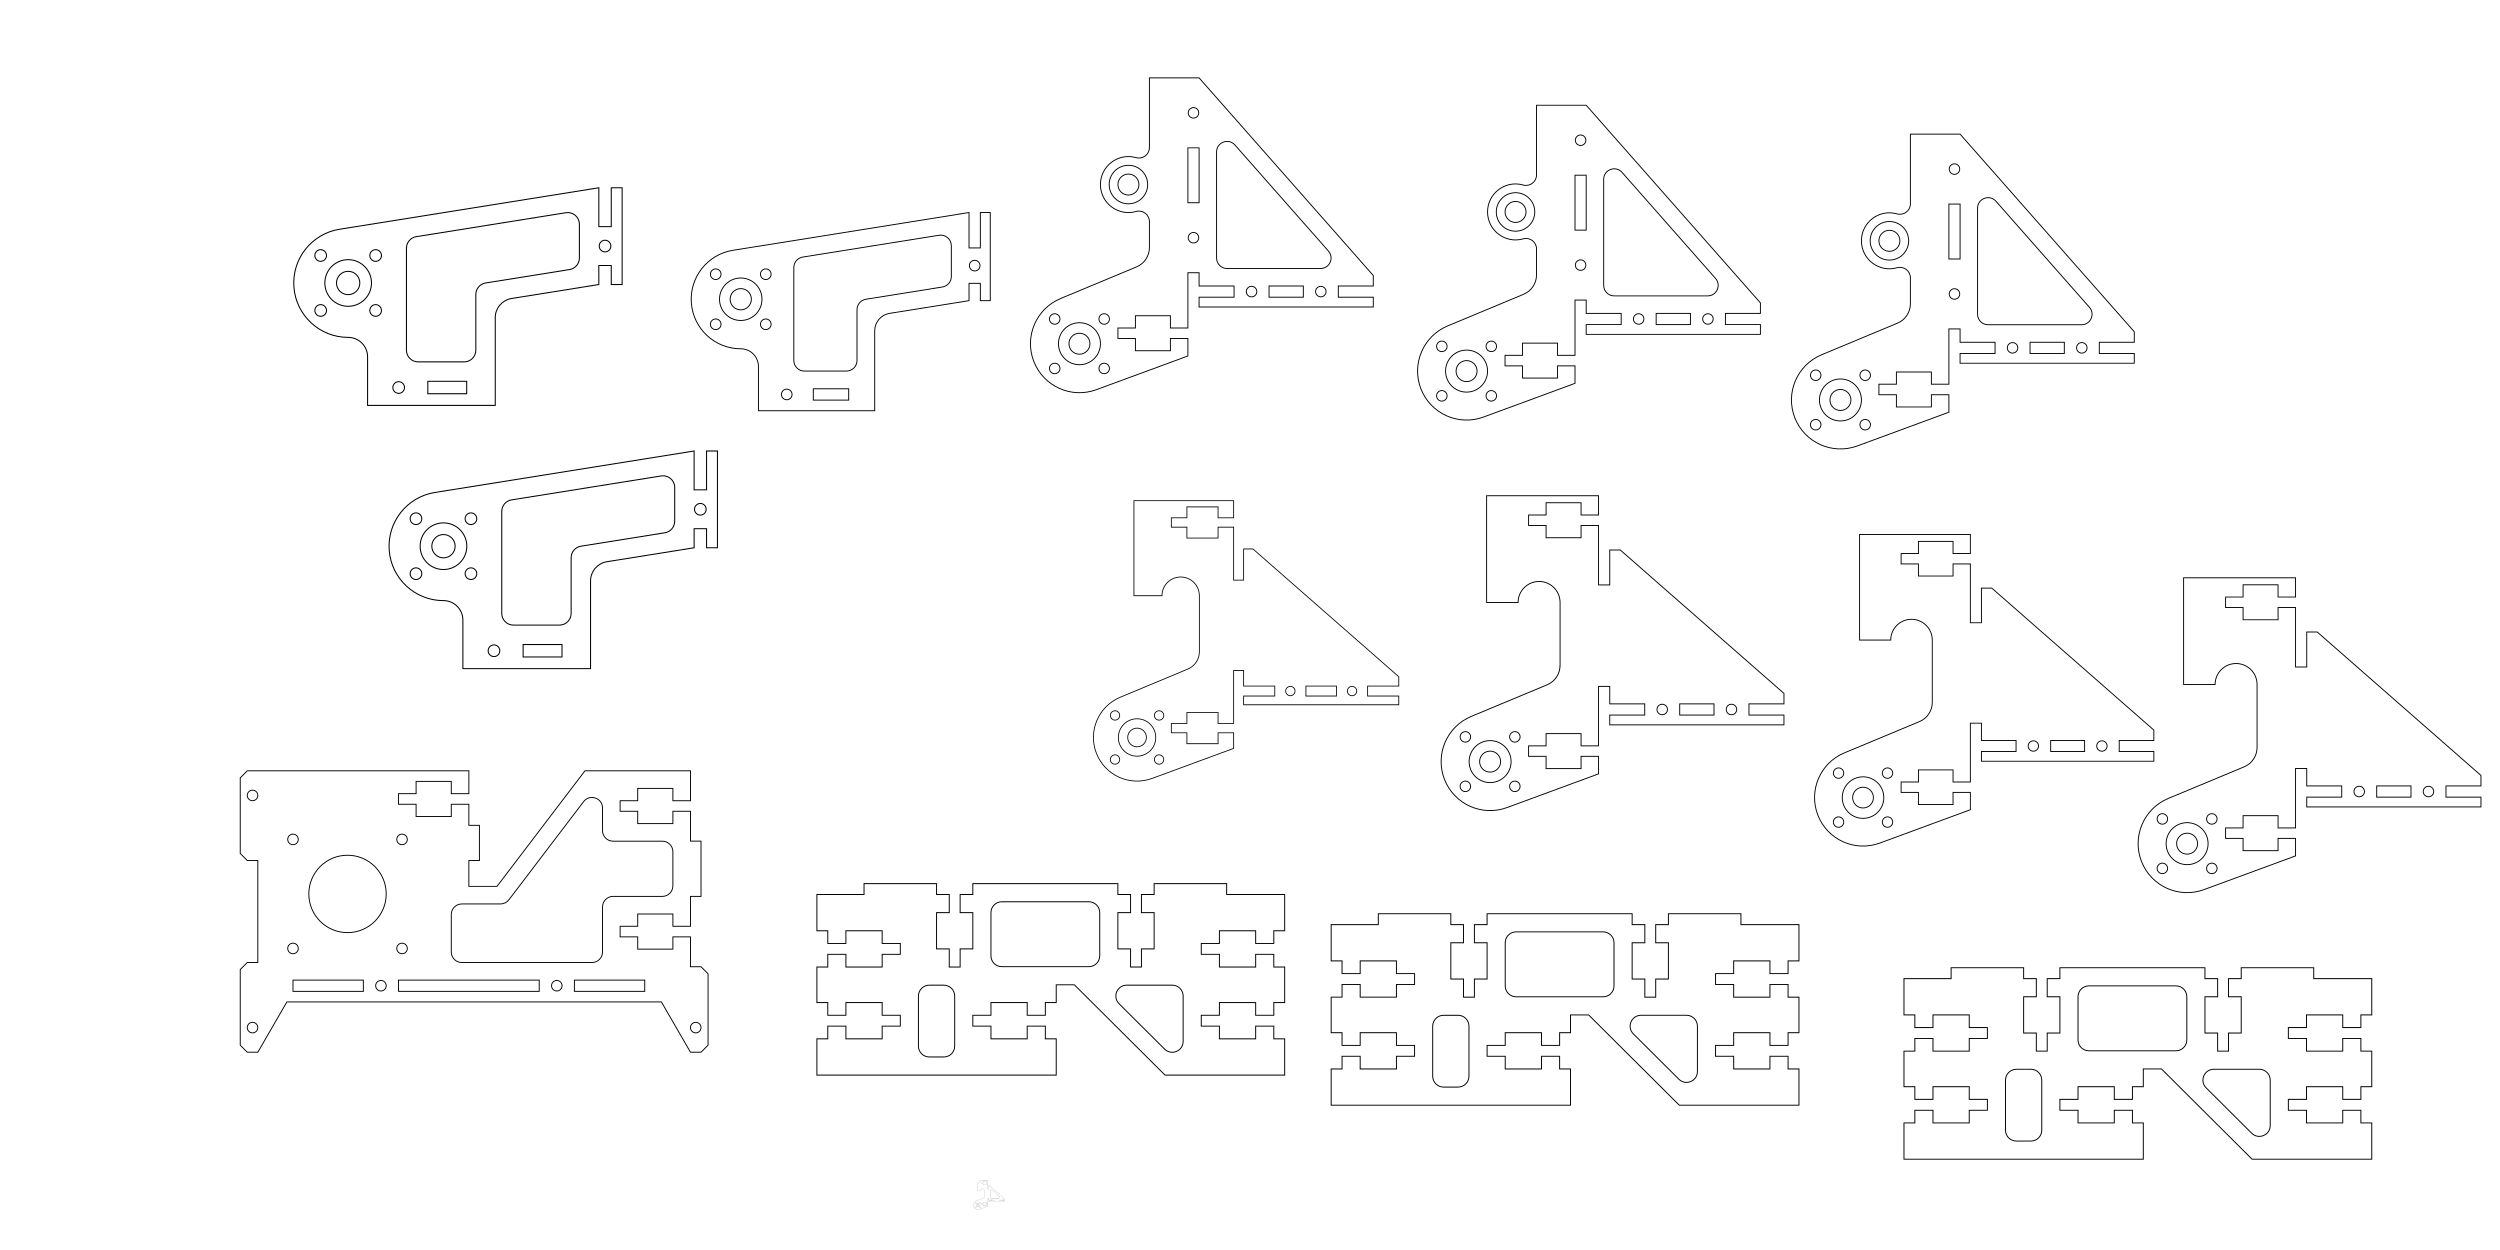 <?xml version="1.0" encoding="UTF-8" standalone="no"?>
<!-- Created with CutOptim (http://www.fablab-lannion.org/) -->

<svg
   width="800mm"
   height="400mm"
   viewBox="0 0 800 400"
   version="1.1"
   id="svg8"
   sodipodi:docname="optMechanic.svg"
   inkscape:version="1.2 (1:1.2+202206011326+fc4e4096c5)"
   xmlns:inkscape="http://www.inkscape.org/namespaces/inkscape"
   xmlns:sodipodi="http://sodipodi.sourceforge.net/DTD/sodipodi-0.dtd"
   xmlns="http://www.w3.org/2000/svg"
   xmlns:svg="http://www.w3.org/2000/svg"
   xmlns:rdf="http://www.w3.org/1999/02/22-rdf-syntax-ns#"
   xmlns:cc="http://creativecommons.org/ns#"
   xmlns:dc="http://purl.org/dc/elements/1.1/">
  <defs
     id="defs2" />
  <sodipodi:namedview
     id="base"
     pagecolor="#ffffff"
     bordercolor="#666666"
     borderopacity="1.0"
     inkscape:pageopacity="0.0"
     inkscape:pageshadow="2"
     inkscape:document-units="mm"
     inkscape:current-layer="Placed_Layer1"
     showgrid="false"
     inkscape:window-maximized="1"
     inkscape:showpageshadow="2"
     inkscape:pagecheckerboard="0"
     inkscape:deskcolor="#d1d1d1"
     inkscape:zoom="0.22076463"
     inkscape:cx="2316.9472"
     inkscape:cy="1370.2376"
     inkscape:window-width="1846"
     inkscape:window-height="1016"
     inkscape:window-x="0"
     inkscape:window-y="0" />
  <g
     inkscape:label="Placed_Layer"
     inkscape:groupmode="layer"
     id="Placed_Layer1">
    <g
       id="group_path6883"
       transform="rotate(90,482.321,264.957)">
      <path
         style="fill:none;stroke:#000000;stroke-width:0.296"
         d="m 430.296,248.054 h -20.149 c -3.709,0 -6.716,3.007 -6.716,6.716 0,3.709 3.007,6.716 6.716,6.716 v 10.075 h -34.142 v -35.821 h 6.157 v 5.597 h -3.918 v 11.194 h 3.918 v 5.597 h 3.358 v -5.597 h 3.918 v -11.194 h -3.918 v -5.597 h 19.03 v -3.582 h -11.194 v -3.358 l 45.895,-52.388 h 3.358 v 11.194 h 3.582 v -11.194 h 3.134 v 55.746 h -3.134 v -11.194 h -3.582 v 11.194 h -5.597 v 3.582 h 19.03 v 5.597 h -3.918 v 11.194 h 3.918 v 5.597 h 3.358 v -5.597 h 3.918 v -11.194 h -3.918 v -5.597 h 5.597 l 10.788,29.284 c 2.948,8.002 -1.044,16.892 -8.982,20.006 -7.938,3.114 -16.91,-0.69 -20.189,-8.561 l -10.118,-24.282 c -1.043,-2.503 -3.488,-4.133 -6.2,-4.133 z"
         id="Placed_path6883_7"
         inkscape:connector-curvature="0" />
      <path
         style="fill:none;stroke:#000000;stroke-width:0.296"
         d="m 453.164,260.848 c -0.927,0 -1.679,0.752 -1.679,1.679 0,0.927 0.752,1.679 1.679,1.679 0.927,0 1.679,-0.752 1.679,-1.679 0,-0.927 -0.752,-1.679 -1.679,-1.679 z"
         id="Placed_path6883_9"
         inkscape:connector-curvature="0" />
      <path
         style="fill:none;stroke:#000000;stroke-width:0.296"
         d="m 468.995,260.848 c -0.927,0 -1.679,0.752 -1.679,1.679 0,0.927 0.752,1.679 1.679,1.679 0.927,0 1.679,-0.752 1.679,-1.679 0,-0.927 -0.752,-1.679 -1.679,-1.679 z"
         id="Placed_path6883_8"
         inkscape:connector-curvature="0" />
      <path
         style="fill:none;stroke:#000000;stroke-width:0.296"
         d="m 453.164,276.678 c -0.927,0 -1.679,0.752 -1.679,1.679 0,0.927 0.752,1.679 1.679,1.679 0.927,0 1.679,-0.752 1.679,-1.679 0,-0.927 -0.752,-1.679 -1.679,-1.679 z"
         id="Placed_path6883_6"
         inkscape:connector-curvature="0" />
      <path
         style="fill:none;stroke:#000000;stroke-width:0.296"
         d="m 461.079,267.084 c -1.855,0 -3.358,1.504 -3.358,3.358 0,1.855 1.504,3.358 3.358,3.358 1.855,0 3.358,-1.504 3.358,-3.358 0,-1.855 -1.504,-3.358 -3.358,-3.358 z"
         id="Placed_path6883_5"
         inkscape:connector-curvature="0" />
      <path
         style="fill:none;stroke:#000000;stroke-width:0.296"
         d="m 461.079,263.726 c -3.709,0 -6.716,3.007 -6.716,6.716 0,3.709 3.007,6.716 6.716,6.716 3.709,0 6.716,-3.007 6.716,-6.716 0,-3.709 -3.007,-6.716 -6.716,-6.716 z"
         id="Placed_path6883_4"
         inkscape:connector-curvature="0" />
      <path
         style="fill:none;stroke:#000000;stroke-width:0.296"
         d="m 468.995,276.678 c -0.927,0 -1.679,0.752 -1.679,1.679 0,0.927 0.752,1.679 1.679,1.679 0.927,0 1.679,-0.752 1.679,-1.679 0,-0.927 -0.752,-1.679 -1.679,-1.679 z"
         id="Placed_path6883_3"
         inkscape:connector-curvature="0" />
      <path
         style="fill:none;stroke:#000000;stroke-width:0.296"
         d="m 446.191,209.771 v -10.97 h -3.582 v 10.97 z"
         id="Placed_path6883_2"
         inkscape:connector-curvature="0" />
      <path
         style="fill:none;stroke:#000000;stroke-width:0.296"
         d="m 444.4,191.525 c -0.927,0 -1.679,0.752 -1.679,1.679 0,0.927 0.752,1.679 1.679,1.679 0.927,0 1.679,-0.752 1.679,-1.679 0,-0.927 -0.752,-1.679 -1.679,-1.679 z"
         id="Placed_path6883_1"
         inkscape:connector-curvature="0" />
      <path
         style="fill:none;stroke:#000000;stroke-width:0.296"
         d="m 444.4,213.689 c -0.927,0 -1.679,0.752 -1.679,1.679 0,0.927 0.752,1.679 1.679,1.679 0.927,0 1.679,-0.752 1.679,-1.679 0,-0.927 -0.752,-1.679 -1.679,-1.679 z"
         id="Placed_path6883_0"
         inkscape:connector-curvature="0" />
    </g>
    <g
       id="group_path7009"
       transform="rotate(90,757.727,561.596)">
      <path
         style="fill:none;stroke:#000000;stroke-width:0.293"
         d="m 436.628,674.185 h -3.545 v 11.078 h -5.539 v 3.545 h 18.833 v 5.539 h -3.877 v 11.078 h 3.877 v 5.539 h 3.324 v -5.539 h 3.877 v -11.078 h -3.877 v -5.539 h 5.539 l 10.676,28.981 c 2.917,7.919 -1.033,16.717 -8.889,19.799 -7.856,3.082 -16.735,-0.683 -19.981,-8.473 l -10.013,-24.031 c -1.032,-2.477 -3.452,-4.09 -6.136,-4.09 h -19.941 c -3.671,0 -6.647,2.976 -6.647,6.647 0,3.671 2.976,6.647 6.647,6.647 v 9.97 h -33.788 v -35.45 h 6.093 v 5.539 h -3.877 v 11.078 h 3.877 v 5.539 h 3.324 v -5.539 h 3.877 v -11.078 h -3.877 v -5.539 h 18.833 v -3.545 h -11.078 v -3.324 l 45.42,-51.846 h 3.323 v 11.078 h 3.545 v -11.078 h 3.102 v 55.169 h -3.102 z"
         id="Placed_path7009_6"
         inkscape:connector-curvature="0" />
      <path
         style="fill:none;stroke:#000000;stroke-width:0.293"
         d="m 445.19,730.984 c 0,-0.918 -0.744,-1.662 -1.662,-1.662 -0.918,0 -1.662,0.744 -1.662,1.662 0,0.918 0.744,1.662 1.662,1.662 0.918,0 1.662,-0.744 1.662,-1.662 z"
         id="Placed_path7009_9"
         inkscape:connector-curvature="0" />
      <path
         style="fill:none;stroke:#000000;stroke-width:0.293"
         d="m 436.517,646.711 c 0,-0.918 -0.744,-1.662 -1.662,-1.662 -0.918,0 -1.662,0.744 -1.662,1.662 0,0.918 0.744,1.662 1.662,1.662 0.918,0 1.662,-0.744 1.662,-1.662 z"
         id="Placed_path7009_8"
         inkscape:connector-curvature="0" />
      <path
         style="fill:none;stroke:#000000;stroke-width:0.293"
         d="m 436.517,668.646 c 0,-0.918 -0.744,-1.662 -1.662,-1.662 -0.918,0 -1.662,0.744 -1.662,1.662 0,0.918 0.744,1.662 1.662,1.662 0.918,0 1.662,-0.744 1.662,-1.662 z"
         id="Placed_path7009_7"
         inkscape:connector-curvature="0" />
      <path
         style="fill:none;stroke:#000000;stroke-width:0.293"
         d="m 460.857,715.317 c 0,-0.918 -0.744,-1.662 -1.662,-1.662 -0.918,0 -1.662,0.744 -1.662,1.662 0,0.918 0.744,1.662 1.662,1.662 0.918,0 1.662,-0.744 1.662,-1.662 z"
         id="Placed_path7009_5"
         inkscape:connector-curvature="0" />
      <path
         style="fill:none;stroke:#000000;stroke-width:0.293"
         d="m 436.628,652.25 h -3.545 v 10.857 h 3.545 z"
         id="Placed_path7009_4"
         inkscape:connector-curvature="0" />
      <path
         style="fill:none;stroke:#000000;stroke-width:0.293"
         d="m 458.009,723.151 c 0,-3.671 -2.976,-6.647 -6.647,-6.647 -3.671,0 -6.647,2.976 -6.647,6.647 0,3.671 2.976,6.647 6.647,6.647 3.671,0 6.647,-2.976 6.647,-6.647 z"
         id="Placed_path7009_3"
         inkscape:connector-curvature="0" />
      <path
         style="fill:none;stroke:#000000;stroke-width:0.293"
         d="m 460.857,730.984 c 0,-0.918 -0.744,-1.662 -1.662,-1.662 -0.918,0 -1.662,0.744 -1.662,1.662 0,0.918 0.744,1.662 1.662,1.662 0.918,0 1.662,-0.744 1.662,-1.662 z"
         id="Placed_path7009_2"
         inkscape:connector-curvature="0" />
      <path
         style="fill:none;stroke:#000000;stroke-width:0.293"
         d="m 454.685,723.151 c 0,-1.835 -1.488,-3.323 -3.324,-3.323 -1.835,0 -3.324,1.488 -3.324,3.323 0,1.835 1.488,3.324 3.324,3.324 1.835,0 3.324,-1.488 3.324,-3.324 z"
         id="Placed_path7009_1"
         inkscape:connector-curvature="0" />
      <path
         style="fill:none;stroke:#000000;stroke-width:0.293"
         d="m 445.19,715.317 c 0,-0.918 -0.744,-1.662 -1.662,-1.662 -0.918,0 -1.662,0.744 -1.662,1.662 0,0.918 0.744,1.662 1.662,1.662 0.918,0 1.662,-0.744 1.662,-1.662 z"
         id="Placed_path7009_0"
         inkscape:connector-curvature="0" />
    </g>
    <g
       id="group_path7167"
       transform="rotate(-90,360.116,251.633)">
      <path
         style="fill:none;stroke:#000000;stroke-width:0.296"
         d="m 363.607,685.422 h -3.358 v -11.194 h -3.582 v 11.194 h -3.134 v -55.746 h 3.134 v 11.194 h 3.582 v -11.194 h 5.597 v -3.582 h -19.03 v -5.597 h 3.918 v -11.194 h -3.918 v -5.597 h -3.358 v 5.597 h -3.918 v 11.194 h 3.918 v 5.597 h -5.597 l -10.788,-29.284 c -2.948,-8.002 1.044,-16.892 8.982,-20.006 7.938,-3.114 16.91,0.69 20.189,8.561 l 10.118,24.282 c 1.043,2.503 3.488,4.133 6.2,4.133 h 20.149 c 3.706,0 6.709,-3.01 6.709,-6.716 0,-3.706 -3.002,-6.712 -6.709,-6.716 v -10.075 h 34.142 v 35.821 h -6.157 v -5.597 h 3.918 v -11.194 h -3.918 v -5.597 h -3.358 v 5.597 h -3.918 v 11.194 h 3.918 v 5.597 h -19.03 v 3.582 h 11.194 v 3.358 z"
         id="Placed_path7167_8"
         inkscape:connector-curvature="0" />
      <path
         style="fill:none;stroke:#000000;stroke-width:0.296"
         d="m 349.694,581.798 c -0.927,0 -1.679,0.752 -1.679,1.679 0,0.927 0.752,1.679 1.679,1.679 0.927,0 1.679,-0.752 1.679,-1.679 0,-0.927 -0.752,-1.679 -1.679,-1.679 z"
         id="Placed_path7167_9"
         inkscape:connector-curvature="0" />
      <path
         style="fill:none;stroke:#000000;stroke-width:0.296"
         d="m 360.249,663.034 v -10.97 h -3.582 v 10.97 z"
         id="Placed_path7167_7"
         inkscape:connector-curvature="0" />
      <path
         style="fill:none;stroke:#000000;stroke-width:0.296"
         d="m 358.458,666.952 c -0.927,0 -1.679,0.752 -1.679,1.679 0,0.927 0.752,1.679 1.679,1.679 0.927,0 1.679,-0.752 1.679,-1.679 0,-0.927 -0.752,-1.679 -1.679,-1.679 z"
         id="Placed_path7167_6"
         inkscape:connector-curvature="0" />
      <path
         style="fill:none;stroke:#000000;stroke-width:0.296"
         d="m 358.458,644.788 c -0.93,0 -1.685,0.749 -1.685,1.679 0,0.93 0.756,1.683 1.685,1.679 0.93,0 1.685,-0.749 1.685,-1.679 0,-0.93 -0.756,-1.683 -1.685,-1.679 z"
         id="Placed_path7167_5"
         inkscape:connector-curvature="0" />
      <path
         style="fill:none;stroke:#000000;stroke-width:0.296"
         d="m 333.864,597.629 c -0.927,0 -1.679,0.752 -1.679,1.679 0,0.927 0.752,1.679 1.679,1.679 0.927,0 1.679,-0.752 1.679,-1.679 0,-0.927 -0.752,-1.679 -1.679,-1.679 z"
         id="Placed_path7167_4"
         inkscape:connector-curvature="0" />
      <path
         style="fill:none;stroke:#000000;stroke-width:0.296"
         d="m 341.779,584.676 c -3.709,0 -6.716,3.007 -6.716,6.716 0,3.709 3.007,6.716 6.716,6.716 3.709,0 6.716,-3.007 6.716,-6.716 0,-3.709 -3.007,-6.716 -6.716,-6.716 z"
         id="Placed_path7167_3"
         inkscape:connector-curvature="0" />
      <path
         style="fill:none;stroke:#000000;stroke-width:0.296"
         d="m 333.864,581.798 c -0.927,0 -1.679,0.752 -1.679,1.679 0,0.927 0.752,1.679 1.679,1.679 0.927,0 1.679,-0.752 1.679,-1.679 0,-0.927 -0.752,-1.679 -1.679,-1.679 z"
         id="Placed_path7167_2"
         inkscape:connector-curvature="0" />
      <path
         style="fill:none;stroke:#000000;stroke-width:0.296"
         d="m 341.779,588.035 c -1.855,0 -3.358,1.504 -3.358,3.358 0,1.855 1.504,3.358 3.358,3.358 1.855,0 3.358,-1.504 3.358,-3.358 0,-1.855 -1.504,-3.358 -3.358,-3.358 z"
         id="Placed_path7167_1"
         inkscape:connector-curvature="0" />
      <path
         style="fill:none;stroke:#000000;stroke-width:0.296"
         d="m 349.694,597.629 c -0.927,0 -1.679,0.752 -1.679,1.679 0,0.927 0.752,1.679 1.679,1.679 0.927,0 1.679,-0.752 1.679,-1.679 0,-0.927 -0.752,-1.679 -1.679,-1.679 z"
         id="Placed_path7167_0"
         inkscape:connector-curvature="0" />
    </g>
    <g
       id="group_path7261"
       transform="rotate(-90,352.559,131.722)">
      <path
         style="fill:none;stroke:#000000;stroke-width:0.264"
         d="m 315.589,168.942 v 4.985 h -16.95 v 3.191 h 9.97 v 2.991 l -40.878,46.661 h -2.991 v -9.97 h -3.191 v 9.97 h -2.792 v -49.652 h 2.792 v 9.97 h 3.191 v -9.97 h 4.985 v -3.191 h -16.95 v -4.985 h 3.49 v -9.97 h -3.49 v -4.985 h -2.991 v 4.985 h -3.49 v 9.97 h 3.49 v 4.985 h -4.985 l -9.608,-26.083 c -2.625,-7.127 0.93,-15.045 8,-17.819 7.07,-2.774 15.061,0.614 17.983,7.625 l 9.012,21.628 c 0.929,2.229 3.107,3.681 5.522,3.681 h 17.947 c 3.304,0 5.982,-2.678 5.982,-5.982 0,-3.304 -2.678,-5.982 -5.982,-5.982 v -8.973 h 30.41 v 31.905 h -5.484 v -4.985 h 3.49 v -9.97 h -3.49 v -4.985 h -2.991 v 4.985 h -3.49 v 9.97 z"
         id="Placed_path7261_6"
         inkscape:connector-curvature="0" />
      <path
         style="fill:none;stroke:#000000;stroke-width:0.264"
         d="m 264.64,211.815 c 0,-0.826 -0.67,-1.496 -1.496,-1.496 -0.826,0 -1.496,0.67 -1.496,1.496 0,0.826 0.67,1.496 1.496,1.496 0.826,0 1.496,-0.669 1.496,-1.496 z"
         id="Placed_path7261_9"
         inkscape:connector-curvature="0" />
      <path
         style="fill:none;stroke:#000000;stroke-width:0.264"
         d="m 264.64,192.074 c 0,-0.826 -0.67,-1.496 -1.496,-1.496 -0.826,0 -1.496,0.669 -1.496,1.496 0,0.826 0.67,1.496 1.496,1.496 0.826,0 1.496,-0.67 1.496,-1.496 z"
         id="Placed_path7261_8"
         inkscape:connector-curvature="0" />
      <path
         style="fill:none;stroke:#000000;stroke-width:0.264"
         d="m 261.549,206.83 h 3.191 v -9.771 h -3.191 z"
         id="Placed_path7261_7"
         inkscape:connector-curvature="0" />
      <path
         style="fill:none;stroke:#000000;stroke-width:0.264"
         d="m 242.734,150.07 c 0,-0.826 -0.67,-1.496 -1.496,-1.496 -0.826,0 -1.496,0.67 -1.496,1.496 0,0.826 0.669,1.496 1.496,1.496 0.826,0 1.496,-0.669 1.496,-1.496 z"
         id="Placed_path7261_5"
         inkscape:connector-curvature="0" />
      <path
         style="fill:none;stroke:#000000;stroke-width:0.264"
         d="m 256.834,135.969 c 0,-0.826 -0.67,-1.496 -1.496,-1.496 -0.826,0 -1.496,0.67 -1.496,1.496 0,0.826 0.669,1.496 1.496,1.496 0.826,0 1.496,-0.669 1.496,-1.496 z"
         id="Placed_path7261_4"
         inkscape:connector-curvature="0" />
      <path
         style="fill:none;stroke:#000000;stroke-width:0.264"
         d="m 251.28,143.02 c 0,-1.652 -1.339,-2.991 -2.991,-2.991 -1.652,0 -2.991,1.339 -2.991,2.991 0,1.652 1.339,2.991 2.991,2.991 1.652,0 2.991,-1.339 2.991,-2.991 z"
         id="Placed_path7261_3"
         inkscape:connector-curvature="0" />
      <path
         style="fill:none;stroke:#000000;stroke-width:0.264"
         d="m 254.271,143.02 c 0,-3.304 -2.678,-5.982 -5.982,-5.982 -3.304,0 -5.982,2.678 -5.982,5.982 0,3.304 2.678,5.982 5.982,5.982 3.304,0 5.982,-2.678 5.982,-5.982 z"
         id="Placed_path7261_2"
         inkscape:connector-curvature="0" />
      <path
         style="fill:none;stroke:#000000;stroke-width:0.264"
         d="m 242.734,135.969 c 0,-0.826 -0.67,-1.496 -1.496,-1.496 -0.826,0 -1.496,0.67 -1.496,1.496 0,0.826 0.669,1.496 1.496,1.496 0.826,0 1.496,-0.669 1.496,-1.496 z"
         id="Placed_path7261_1"
         inkscape:connector-curvature="0" />
      <path
         style="fill:none;stroke:#000000;stroke-width:0.264"
         d="m 256.834,150.07 c 0,-0.826 -0.67,-1.496 -1.496,-1.496 -0.826,0 -1.496,0.67 -1.496,1.496 0,0.826 0.669,1.496 1.496,1.496 0.826,0 1.496,-0.669 1.496,-1.496 z"
         id="Placed_path7261_0"
         inkscape:connector-curvature="0" />
    </g>
    <path
       style="fill:none;stroke:#000000;stroke-width:0.027"
       d="m 457.116,433.276 v -0.326 h -0.997 v 0.326 z"
       id="Placed_path7343_0"
       inkscape:connector-curvature="0" />
    <g
       id="group_path7343">
      <path
         style="fill:none;stroke:#000000;stroke-width:0.027"
         d="m 320.482,383.954 v 0.326 H 321.5 v 0.285 h -5.068 v -0.285 h 1.018 v -0.326 h -1.018 v -0.509 h -0.326 v 1.73 h -0.509 v -0.356 h -1.018 v 0.356 h -0.509 v 0.305 h 0.509 v 0.356 h 1.018 v -0.356 h 0.509 v 0.509 l -2.662,0.981 c -0.727,0.268 -1.536,-0.095 -1.819,-0.817 -0.283,-0.722 0.063,-1.537 0.778,-1.835 l 2.207,-0.92 c 0.228,-0.095 0.376,-0.317 0.376,-0.564 v -1.832 c 0,-0.337 -0.273,-0.611 -0.611,-0.611 -0.337,0 -0.611,0.273 -0.611,0.611 h -0.916 v -2.086 l 1.018,-1.018 h 2.239 v 0.56 h -0.509 v -0.356 h -1.018 v 0.356 h -0.509 v 0.305 h 0.509 v 0.356 h 1.018 v -0.356 h 0.509 v 1.73 h 0.326 v -1.018 h 0.305 l 4.763,4.172 v 0.305 z"
         id="Placed_path7343_1"
         inkscape:connector-curvature="0" />
      <path
         style="fill:none;stroke:#000000;stroke-width:0.027"
         d="m 316.941,383.14 c 0,0.169 0.137,0.305 0.305,0.305 h 2.437 c 0.282,0 0.413,-0.349 0.201,-0.535 l -2.437,-2.135 c -0.197,-0.173 -0.506,-0.033 -0.506,0.23 z"
         id="Placed_path7343_10"
         inkscape:connector-curvature="0" />
      <path
         style="fill:none;stroke:#000000;stroke-width:0.027"
         d="m 313.257,385.633 c 0,-0.169 -0.137,-0.305 -0.305,-0.305 -0.169,0 -0.305,0.137 -0.305,0.305 0,0.169 0.137,0.305 0.305,0.305 0.169,0 0.305,-0.137 0.305,-0.305 z"
         id="Placed_path7343_9"
         inkscape:connector-curvature="0" />
      <path
         style="fill:none;stroke:#000000;stroke-width:0.027"
         d="m 312.385,386.353 c 5e-5,-0.084 -0.068,-0.153 -0.153,-0.153 -0.084,0 -0.153,0.068 -0.153,0.153 -6e-5,0.084 0.068,0.153 0.153,0.153 0.084,0 0.153,-0.068 0.153,-0.153 z"
         id="Placed_path7343_8"
         inkscape:connector-curvature="0" />
      <path
         style="fill:none;stroke:#000000;stroke-width:0.027"
         d="m 313.824,386.353 c 5e-5,-0.084 -0.068,-0.153 -0.153,-0.153 -0.084,0 -0.153,0.068 -0.153,0.153 -5e-5,0.084 0.068,0.153 0.153,0.153 0.084,0 0.153,-0.068 0.153,-0.153 z"
         id="Placed_path7343_7"
         inkscape:connector-curvature="0" />
      <path
         style="fill:none;stroke:#000000;stroke-width:0.027"
         d="m 313.824,384.913 c 5e-5,-0.084 -0.068,-0.153 -0.153,-0.153 -0.084,0 -0.153,0.068 -0.153,0.153 -5e-5,0.084 0.068,0.153 0.153,0.153 0.084,0 0.153,-0.068 0.153,-0.153 z"
         id="Placed_path7343_6"
         inkscape:connector-curvature="0" />
      <path
         style="fill:none;stroke:#000000;stroke-width:0.027"
         d="m 312.385,384.913 c 5e-5,-0.084 -0.068,-0.153 -0.153,-0.153 -0.084,0 -0.153,0.068 -0.153,0.153 -6e-5,0.084 0.068,0.153 0.153,0.153 0.084,0 0.153,-0.068 0.153,-0.153 z"
         id="Placed_path7343_5"
         inkscape:connector-curvature="0" />
      <path
         style="fill:none;stroke:#000000;stroke-width:0.027"
         d="m 313.562,385.633 c 0,-0.337 -0.273,-0.611 -0.611,-0.611 -0.337,0 -0.611,0.273 -0.611,0.611 0,0.337 0.273,0.611 0.611,0.611 0.337,0 0.611,-0.273 0.611,-0.611 z"
         id="Placed_path7343_4"
         inkscape:connector-curvature="0" />
      <path
         style="fill:none;stroke:#000000;stroke-width:0.027"
         d="m 320.126,384.117 c 5e-5,-0.084 -0.068,-0.153 -0.153,-0.153 -0.084,0 -0.153,0.068 -0.153,0.153 -5e-5,0.084 0.068,0.153 0.153,0.153 0.084,0 0.153,-0.068 0.153,-0.153 z"
         id="Placed_path7343_3"
         inkscape:connector-curvature="0" />
      <path
         style="fill:none;stroke:#000000;stroke-width:0.027"
         d="m 318.111,384.117 c 6e-5,-0.084 -0.068,-0.153 -0.153,-0.153 -0.084,0 -0.153,0.068 -0.153,0.153 -5e-5,0.084 0.068,0.153 0.153,0.153 0.084,0 0.153,-0.068 0.153,-0.153 z"
         id="Placed_path7343_2"
         inkscape:connector-curvature="0" />
    </g>
    <g
       id="group_path7379"
       transform="translate(-248.625,-108.337)">
      <path
         style="fill:none;stroke:#000000;stroke-width:0.298"
         d="m 469.574,445.046 h 3.377 l 2.251,-2.251 v -22.849 l -2.251,-2.251 h -3.377 v -9.567 h -5.628 v 3.939 h -11.256 v -3.939 h -5.628 v -3.377 h 5.628 v -3.939 h 11.256 v 3.939 h 5.628 v -9.567 h 3.377 v -17.672 h -3.377 v -9.568 h -5.628 v 3.94 h -11.256 v -3.94 h -5.628 v -3.377 h 5.628 v -3.94 h 11.256 v 3.94 h 5.628 V 355 h -33.767 l -28.14,36.975 h -9.005 v -8.273 h 3.377 v -11.256 h -3.377 v -6.753 h -5.628 v 3.939 h -11.256 v -3.939 h -5.628 v -3.377 h 5.628 v -3.939 h 11.256 v 3.939 h 5.628 V 355 H 327.751 L 325.5,357.251 v 24.2 l 2.251,2.251 h 3.377 v 32.642 h -3.377 L 325.5,418.595 v 24.2 l 2.251,2.251 h 3.377 l 9.304,-16.096 h 58.231 61.608 z"
         id="Placed_path7379_12"
         inkscape:connector-curvature="0" />
      <path
         style="fill:none;stroke:#000000;stroke-width:0.298"
         d="m 441.435,366.911 v 7.224 c 0,1.865 1.512,3.377 3.377,3.377 h 15.758 c 1.865,0 3.377,1.512 3.377,3.377 v 10.918 c 0,1.865 -1.512,3.377 -3.377,3.377 H 444.812 c -1.865,0 -3.377,1.512 -3.377,3.377 v 14.408 c 0,1.865 -1.512,3.377 -3.377,3.377 h -41.646 c -1.865,0 -3.377,-1.512 -3.377,-3.377 v -11.988 c 0,-1.865 1.512,-3.377 3.377,-3.377 h 12.371 c 1.055,0 2.048,-0.493 2.687,-1.332 l 23.901,-31.406 c 1.958,-2.573 6.064,-1.188 6.064,2.045 z"
         id="Placed_path7379_14"
         inkscape:connector-curvature="0" />
      <path
         style="fill:none;stroke:#000000;stroke-width:0.298"
         d="m 472.951,437.167 c 0,-0.932 -0.756,-1.688 -1.688,-1.688 -0.932,0 -1.688,0.756 -1.688,1.688 0,0.932 0.756,1.688 1.688,1.688 0.932,0 1.688,-0.756 1.688,-1.688 z"
         id="Placed_path7379_13"
         inkscape:connector-curvature="0" />
      <path
         style="fill:none;stroke:#000000;stroke-width:0.298"
         d="m 454.942,425.574 h -22.512 v -3.602 h 22.512 z"
         id="Placed_path7379_11"
         inkscape:connector-curvature="0" />
      <path
         style="fill:none;stroke:#000000;stroke-width:0.298"
         d="m 428.491,423.773 c 0,-0.932 -0.756,-1.688 -1.688,-1.688 -0.932,0 -1.688,0.756 -1.688,1.688 0,0.932 0.756,1.688 1.688,1.688 0.932,0 1.688,-0.756 1.688,-1.688 z"
         id="Placed_path7379_10"
         inkscape:connector-curvature="0" />
      <path
         style="fill:none;stroke:#000000;stroke-width:0.298"
         d="m 376.151,421.972 h 45.023 v 3.602 h -45.023 z"
         id="Placed_path7379_9"
         inkscape:connector-curvature="0" />
      <path
         style="fill:none;stroke:#000000;stroke-width:0.298"
         d="m 342.384,421.972 v 3.602 h 22.512 v -3.602 z"
         id="Placed_path7379_8"
         inkscape:connector-curvature="0" />
      <path
         style="fill:none;stroke:#000000;stroke-width:0.298"
         d="m 372.212,423.773 c 0,-0.932 -0.756,-1.688 -1.688,-1.688 -0.932,0 -1.688,0.756 -1.688,1.688 0,0.932 0.756,1.688 1.688,1.688 0.932,0 1.688,-0.756 1.688,-1.688 z"
         id="Placed_path7379_7"
         inkscape:connector-curvature="0" />
      <path
         style="fill:none;stroke:#000000;stroke-width:0.298"
         d="m 344.072,411.842 c 6e-4,-0.933 -0.755,-1.69 -1.688,-1.69 -0.933,0 -1.689,0.757 -1.688,1.69 -5.9e-4,0.933 0.755,1.69 1.688,1.69 0.933,0 1.689,-0.757 1.688,-1.69 z"
         id="Placed_path7379_6"
         inkscape:connector-curvature="0" />
      <path
         style="fill:none;stroke:#000000;stroke-width:0.298"
         d="m 378.965,411.842 c 0,-0.932 -0.756,-1.688 -1.688,-1.688 -0.932,0 -1.688,0.756 -1.688,1.688 0,0.932 0.756,1.688 1.688,1.688 0.932,0 1.688,-0.756 1.688,-1.688 z"
         id="Placed_path7379_5"
         inkscape:connector-curvature="0" />
      <path
         style="fill:none;stroke:#000000;stroke-width:0.298"
         d="m 378.965,376.949 c 0,-0.932 -0.756,-1.688 -1.688,-1.688 -0.932,0 -1.688,0.756 -1.688,1.688 0,0.932 0.756,1.688 1.688,1.688 0.932,0 1.688,-0.756 1.688,-1.688 z"
         id="Placed_path7379_4"
         inkscape:connector-curvature="0" />
      <path
         style="fill:none;stroke:#000000;stroke-width:0.298"
         d="m 344.072,376.949 c 6e-4,-0.933 -0.755,-1.69 -1.688,-1.69 -0.933,0 -1.689,0.757 -1.688,1.69 -5.9e-4,0.933 0.755,1.69 1.688,1.69 0.933,0 1.689,-0.757 1.688,-1.69 z"
         id="Placed_path7379_3"
         inkscape:connector-curvature="0" />
      <path
         style="fill:none;stroke:#000000;stroke-width:0.298"
         d="m 372.212,394.395 c 0,-6.838 -5.543,-12.381 -12.381,-12.381 -6.838,0 -12.381,5.543 -12.381,12.381 0,6.838 5.543,12.381 12.381,12.381 6.838,0 12.381,-5.543 12.381,-12.381 z"
         id="Placed_path7379_2"
         inkscape:connector-curvature="0" />
      <path
         style="fill:none;stroke:#000000;stroke-width:0.298"
         d="m 331.128,437.167 c 0,-0.932 -0.756,-1.688 -1.688,-1.688 -0.932,0 -1.688,0.756 -1.688,1.688 0,0.932 0.756,1.688 1.688,1.688 0.932,0 1.688,-0.756 1.688,-1.688 z"
         id="Placed_path7379_1"
         inkscape:connector-curvature="0" />
      <path
         style="fill:none;stroke:#000000;stroke-width:0.298"
         d="m 331.128,362.879 c 0,-0.932 -0.756,-1.688 -1.688,-1.688 -0.932,0 -1.688,0.756 -1.688,1.688 0,0.932 0.756,1.688 1.688,1.688 0.932,0 1.688,-0.756 1.688,-1.688 z"
         id="Placed_path7379_0"
         inkscape:connector-curvature="0" />
    </g>
    <g
       id="group_path7391"
       transform="rotate(90,512.788,213.551)">
      <path
         style="fill:none;stroke:#000000;stroke-width:0.296"
         d="m 402.643,119.142 10.117,24.282 c 3.28,7.872 12.251,11.676 20.19,8.562 7.939,-3.114 11.93,-12.005 8.982,-20.006 l -10.787,-29.284 h -5.597 v 5.597 h 3.918 v 11.194 h -3.918 v 5.597 h -3.358 v -5.597 h -3.918 v -11.194 h 3.918 v -5.597 h -17.686 v -3.582 h 4.254 v -11.194 h 3.582 v 11.194 h 3.134 v -55.746 h -3.134 v 11.194 h -3.582 v -11.194 h -3.358 l -63.245,55.746 v 15.895 h 22.295 c 2.228,0 3.839,2.13 3.231,4.274 -1.621,5.717 2.674,11.397 8.616,11.397 5.942,0 10.236,-5.681 8.616,-11.397 -0.608,-2.144 1.003,-4.274 3.231,-4.274 h 8.303 c 2.711,0 5.157,1.63 6.2,4.133 z"
         id="Placed_path7391_14"
         inkscape:connector-curvature="0" />
      <path
         style="fill:none;stroke:#000000;stroke-width:0.296"
         d="m 363.635,87.639 c -2.322,2.046 -0.874,5.878 2.22,5.877 h 33.945 c 1.855,0 3.358,-1.504 3.358,-3.358 v -29.92 c 0,-2.891 -3.41,-4.431 -5.579,-2.519 z"
         id="Placed_path7391_15"
         inkscape:connector-curvature="0" />
      <path
         style="fill:none;stroke:#000000;stroke-width:0.296"
         d="m 427.226,134.038 c -1.855,0 -3.358,1.503 -3.358,3.358 0,1.855 1.504,3.358 3.358,3.358 1.855,0 3.358,-1.503 3.358,-3.358 0,-1.855 -1.504,-3.358 -3.358,-3.358 z"
         id="Placed_path7391_13"
         inkscape:connector-curvature="0" />
      <path
         style="fill:none;stroke:#000000;stroke-width:0.296"
         d="m 376.294,118.367 c -1.858,-0.004 -3.366,1.5 -3.366,3.358 0,1.858 1.508,3.363 3.366,3.358 1.858,0.004 3.366,-1.5 3.366,-3.358 0,-1.858 -1.508,-3.363 -3.366,-3.358 z"
         id="Placed_path7391_12"
         inkscape:connector-curvature="0" />
      <path
         style="fill:none;stroke:#000000;stroke-width:0.296"
         d="m 376.294,115.568 c -3.404,-0.005 -6.166,2.753 -6.166,6.157 0,3.404 2.762,6.162 6.166,6.157 3.404,0.005 6.166,-2.753 6.166,-6.157 0,-3.404 -2.762,-6.162 -6.166,-6.157 z"
         id="Placed_path7391_11"
         inkscape:connector-curvature="0" />
      <path
         style="fill:none;stroke:#000000;stroke-width:0.296"
         d="m 364.54,102.695 h 17.574 v -3.582 h -17.574 z"
         id="Placed_path7391_10"
         inkscape:connector-curvature="0" />
      <path
         style="fill:none;stroke:#000000;stroke-width:0.296"
         d="m 393.309,99.225 c -0.93,-0.004 -1.685,0.749 -1.685,1.679 0,0.93 0.756,1.683 1.685,1.679 0.93,0.004 1.685,-0.749 1.685,-1.679 0,-0.93 -0.756,-1.683 -1.685,-1.679 z"
         id="Placed_path7391_9"
         inkscape:connector-curvature="0" />
      <path
         style="fill:none;stroke:#000000;stroke-width:0.296"
         d="m 353.346,99.225 c -0.93,-0.004 -1.685,0.749 -1.685,1.679 0,0.93 0.756,1.683 1.685,1.679 0.93,0.004 1.685,-0.749 1.685,-1.679 0,-0.93 -0.756,-1.683 -1.685,-1.679 z"
         id="Placed_path7391_8"
         inkscape:connector-curvature="0" />
      <path
         style="fill:none;stroke:#000000;stroke-width:0.296"
         d="m 408.756,65.756 h 3.582 v 10.97 h -3.582 z"
         id="Placed_path7391_7"
         inkscape:connector-curvature="0" />
      <path
         style="fill:none;stroke:#000000;stroke-width:0.296"
         d="m 410.547,58.48 c -0.93,0 -1.686,0.749 -1.686,1.679 0,0.93 0.756,1.683 1.686,1.679 0.93,0 1.685,-0.749 1.685,-1.679 0,-0.93 -0.756,-1.683 -1.685,-1.679 z"
         id="Placed_path7391_6"
         inkscape:connector-curvature="0" />
      <path
         style="fill:none;stroke:#000000;stroke-width:0.296"
         d="m 410.547,80.643 c -0.927,0 -1.679,0.752 -1.679,1.679 0,0.927 0.752,1.679 1.679,1.679 0.927,0 1.679,-0.752 1.679,-1.679 0,-0.927 -0.752,-1.679 -1.679,-1.679 z"
         id="Placed_path7391_5"
         inkscape:connector-curvature="0" />
      <path
         style="fill:none;stroke:#000000;stroke-width:0.296"
         d="m 435.141,127.802 c -0.928,0 -1.68,0.751 -1.68,1.679 0,0.928 0.752,1.68 1.68,1.679 0.928,0 1.68,-0.751 1.68,-1.679 0,-0.928 -0.752,-1.68 -1.68,-1.679 z"
         id="Placed_path7391_4"
         inkscape:connector-curvature="0" />
      <path
         style="fill:none;stroke:#000000;stroke-width:0.296"
         d="m 435.141,143.633 c -0.928,0 -1.68,0.751 -1.68,1.679 0,0.928 0.752,1.68 1.68,1.679 0.928,0 1.68,-0.751 1.68,-1.679 0,-0.928 -0.752,-1.68 -1.68,-1.679 z"
         id="Placed_path7391_3"
         inkscape:connector-curvature="0" />
      <path
         style="fill:none;stroke:#000000;stroke-width:0.296"
         d="m 427.226,130.68 c -3.709,0 -6.716,3.007 -6.716,6.716 0,3.709 3.007,6.716 6.716,6.716 3.709,0 6.716,-3.007 6.716,-6.716 0,-3.709 -3.007,-6.716 -6.716,-6.716 z"
         id="Placed_path7391_2"
         inkscape:connector-curvature="0" />
      <path
         style="fill:none;stroke:#000000;stroke-width:0.296"
         d="m 419.311,143.633 c -0.928,0 -1.68,0.751 -1.68,1.679 0,0.928 0.752,1.68 1.68,1.679 0.928,0 1.68,-0.751 1.68,-1.679 0,-0.928 -0.752,-1.68 -1.68,-1.679 z"
         id="Placed_path7391_1"
         inkscape:connector-curvature="0" />
      <path
         style="fill:none;stroke:#000000;stroke-width:0.296"
         d="m 419.311,127.802 c -0.928,0 -1.68,0.751 -1.68,1.679 0,0.928 0.752,1.68 1.68,1.679 0.928,0 1.68,-0.751 1.68,-1.679 0,-0.928 -0.752,-1.68 -1.68,-1.679 z"
         id="Placed_path7391_0"
         inkscape:connector-curvature="0" />
    </g>
    <g
       id="group_path7415"
       transform="rotate(90,352.068,241.104)">
      <path
         style="fill:none;stroke:#000000;stroke-width:0.329"
         d="m 280.153,367.072 v 3.98 h 6.094 l 4.466,27.907 c 0.483,3.017 3.085,5.236 6.14,5.236 h 28.07 v 40.853 h -15.545 c -3.434,0 -6.218,2.783 -6.218,6.217 0,9.08 -6.98,16.635 -16.032,17.354 -9.052,0.719 -17.136,-5.639 -18.571,-14.605 l -13.277,-82.961 h 12.436 v -3.98 h -12.436 v -3.482 h 30.966 v 3.482 z"
         id="Placed_path7415_1"
         inkscape:connector-curvature="0" />
      <path
         style="fill:none;stroke:#000000;stroke-width:0.329"
         d="m 270.926,429.469 c 0.29,1.81 1.851,3.141 3.684,3.141 h 32.653 c 2.061,0 3.731,-1.67 3.731,-3.731 v -14.737 c 0,-2.061 -1.67,-3.731 -3.731,-3.731 h -17.834 c -1.833,0 -3.394,-1.331 -3.684,-3.141 l -4.298,-26.86 c -0.29,-1.81 -1.851,-3.141 -3.684,-3.141 h -10.815 c -2.296,0 -4.047,2.054 -3.684,4.32 z"
         id="Placed_path7415_10"
         inkscape:connector-curvature="0" />
      <path
         style="fill:none;stroke:#000000;stroke-width:0.329"
         d="m 275.09,460.055 c 0,1.03 0.835,1.865 1.865,1.865 1.03,0 1.865,-0.835 1.865,-1.865 0,-1.03 -0.835,-1.865 -1.865,-1.865 -1.03,0 -1.865,0.835 -1.865,1.865 z"
         id="Placed_path7415_9"
         inkscape:connector-curvature="0" />
      <path
         style="fill:none;stroke:#000000;stroke-width:0.329"
         d="m 275.09,442.468 c 0,1.03 0.835,1.865 1.865,1.865 1.03,0 1.865,-0.835 1.865,-1.865 0,-1.03 -0.835,-1.865 -1.865,-1.865 -1.03,0 -1.865,0.835 -1.865,1.865 z"
         id="Placed_path7415_8"
         inkscape:connector-curvature="0" />
      <path
         style="fill:none;stroke:#000000;stroke-width:0.329"
         d="m 278.287,451.261 c 0,4.124 3.337,7.47 7.462,7.47 4.124,0 7.466,-3.346 7.462,-7.47 0,-4.124 -3.337,-7.47 -7.462,-7.47 -4.124,0 -7.466,3.346 -7.462,7.47 z"
         id="Placed_path7415_7"
         inkscape:connector-curvature="0" />
      <path
         style="fill:none;stroke:#000000;stroke-width:0.329"
         d="m 282.018,451.261 c 0,2.061 1.67,3.731 3.731,3.731 2.061,0 3.731,-1.67 3.731,-3.731 0,-2.061 -1.67,-3.731 -3.731,-3.731 -2.061,0 -3.731,1.67 -3.731,3.731 z"
         id="Placed_path7415_6"
         inkscape:connector-curvature="0" />
      <path
         style="fill:none;stroke:#000000;stroke-width:0.329"
         d="m 292.677,442.468 c 0,1.03 0.835,1.865 1.865,1.865 1.03,0 1.865,-0.835 1.865,-1.865 0,-1.03 -0.835,-1.865 -1.865,-1.865 -1.03,0 -1.865,0.835 -1.865,1.865 z"
         id="Placed_path7415_5"
         inkscape:connector-curvature="0" />
      <path
         style="fill:none;stroke:#000000;stroke-width:0.329"
         d="m 292.677,460.055 c 0,1.03 0.835,1.865 1.865,1.865 1.03,0 1.865,-0.835 1.865,-1.865 0,-1.03 -0.835,-1.865 -1.865,-1.865 -1.03,0 -1.865,0.835 -1.865,1.865 z"
         id="Placed_path7415_4"
         inkscape:connector-curvature="0" />
      <path
         style="fill:none;stroke:#000000;stroke-width:0.329"
         d="m 317.337,435.097 c 0,1.03 0.835,1.865 1.865,1.865 1.03,0 1.865,-0.835 1.865,-1.865 0,-1.03 -0.835,-1.865 -1.865,-1.865 -1.03,0 -1.865,0.835 -1.865,1.865 z"
         id="Placed_path7415_3"
         inkscape:connector-curvature="0" />
      <path
         style="fill:none;stroke:#000000;stroke-width:0.329"
         d="m 321.192,425.77 v -12.436 h -3.98 v 12.436 z"
         id="Placed_path7415_2"
         inkscape:connector-curvature="0" />
      <path
         style="fill:none;stroke:#000000;stroke-width:0.329"
         d="m 272.069,369.061 c 0,1.03 0.835,1.865 1.865,1.865 1.03,0 1.865,-0.835 1.865,-1.865 0,-1.03 -0.835,-1.865 -1.865,-1.865 -1.03,0 -1.865,0.835 -1.865,1.865 z"
         id="Placed_path7415_0"
         inkscape:connector-curvature="0" />
    </g>
    <g
       id="group_path7459"
       transform="rotate(180,370.01,427.433)">
      <path
         style="fill:none;stroke:#000000;stroke-width:0.307"
         d="m 402.029,522.439 h 3.481 v 4.061 h 5.802 v -4.061 h 11.604 v 4.061 h 5.802 v 3.481 h -5.802 v 4.061 h -11.604 v -4.061 h -5.802 v 4.061 h -3.481 v 5.686 h -5.802 l -29.01,-28.894 h -38.294 v 11.604 h 3.481 v 4.061 h 5.802 v -4.061 h 11.604 v 4.061 h 5.802 v 3.481 h -5.802 v 4.061 h -11.604 v -4.061 h -5.802 v 4.061 h -3.481 v 11.372 h 3.481 v 4.061 h 5.802 v -4.061 h 11.604 v 4.061 h 5.802 v 3.481 h -5.802 v 4.061 h -11.604 v -4.061 h -5.802 v 4.061 h -3.481 v 11.604 h 18.567 v 3.481 h 23.208 v -3.481 h 4.061 v -5.802 h -4.061 v -11.604 h 4.061 v -5.802 h 3.481 v 5.802 h 4.061 v 11.604 h -4.061 v 5.802 h 4.061 v 3.481 h 46.416 v -3.481 h 4.061 v -5.802 h -4.061 v -11.604 h 4.061 v -5.802 h 3.481 v 5.802 h 4.061 v 11.604 h -4.061 v 5.802 h 4.061 v 3.481 h 23.208 v -3.481 h 15.085 v -11.604 h -3.481 v -4.061 h -5.802 v 4.061 h -11.604 v -4.061 h -5.802 v -3.481 h 5.802 v -4.061 h 11.604 v 4.061 h 5.802 v -4.061 h 3.481 v -11.372 h -3.481 v -4.061 h -5.802 v 4.061 h -11.604 v -4.061 h -5.802 v -3.481 h 5.802 v -4.061 h 11.604 v 4.061 h 5.802 v -4.061 h 3.481 v -11.604 h -76.587 z"
         id="Placed_path7459_0"
         inkscape:connector-curvature="0" />
      <path
         style="fill:none;stroke:#000000;stroke-width:0.307"
         d="m 367.352,519.159 c -2.195,-2.186 -5.938,-0.632 -5.938,2.467 v 14.506 c 0,1.923 1.559,3.481 3.481,3.481 h 14.565 c 3.105,0 4.657,-3.757 2.457,-5.948 z"
         id="Placed_path7459_3"
         inkscape:connector-curvature="0" />
      <path
         style="fill:none;stroke:#000000;stroke-width:0.307"
         d="m 446.124,520.118 c 0,-1.923 -1.559,-3.481 -3.481,-3.481 h -4.642 c -1.923,0 -3.481,1.559 -3.481,3.481 v 16.014 c 0,1.923 1.559,3.481 3.481,3.481 h 4.642 c 1.923,1e-5 3.481,-1.559 3.481,-3.481 z"
         id="Placed_path7459_2"
         inkscape:connector-curvature="0" />
      <path
         style="fill:none;stroke:#000000;stroke-width:0.307"
         d="m 391.585,566.302 c -1.923,10e-6 -3.481,-1.559 -3.481,-3.481 v -13.809 c 0,-1.923 1.559,-3.481 3.481,-3.481 h 27.85 c 1.923,0 3.481,1.559 3.481,3.481 v 13.809 c 0,1.923 -1.559,3.481 -3.481,3.481 z"
         id="Placed_path7459_1"
         inkscape:connector-curvature="0" />
    </g>
    <g
       id="group_path7541"
       transform="rotate(90,321.769,131.254)">
      <path
         style="fill:none;stroke:#000000;stroke-width:0.329"
         d="m 282.447,358.967 c -9.052,0.719 -17.136,-5.639 -18.571,-14.605 l -13.277,-82.962 h 12.436 v -3.979 h -12.436 v -3.482 h 30.966 v 3.482 h -6.094 v 3.979 h 6.094 l 4.466,27.907 c 0.483,3.017 3.085,5.236 6.14,5.236 h 28.07 v 40.853 h -15.545 c -3.434,0 -6.218,2.784 -6.218,6.217 0,9.08 -6.98,16.635 -16.032,17.354 z"
         id="Placed_path7541_1"
         inkscape:connector-curvature="0" />
      <path
         style="fill:none;stroke:#000000;stroke-width:0.329"
         d="m 270.409,350.405 c 0,1.03 0.835,1.865 1.865,1.865 1.03,0 1.865,-0.835 1.865,-1.865 0,-1.03 -0.835,-1.865 -1.865,-1.865 -1.03,0 -1.865,0.835 -1.865,1.865 z"
         id="Placed_path7541_10"
         inkscape:connector-curvature="0" />
      <path
         style="fill:none;stroke:#000000;stroke-width:0.329"
         d="m 287.997,350.405 c 0,1.03 0.835,1.865 1.865,1.865 1.03,0 1.865,-0.835 1.865,-1.865 0,-1.03 -0.835,-1.865 -1.865,-1.865 -1.03,0 -1.865,0.835 -1.865,1.865 z"
         id="Placed_path7541_9"
         inkscape:connector-curvature="0" />
      <path
         style="fill:none;stroke:#000000;stroke-width:0.329"
         d="m 270.409,332.817 c 0,1.03 0.835,1.865 1.865,1.865 1.03,0 1.865,-0.835 1.865,-1.865 0,-1.03 -0.835,-1.865 -1.865,-1.865 -1.03,0 -1.865,0.835 -1.865,1.865 z"
         id="Placed_path7541_8"
         inkscape:connector-curvature="0" />
      <path
         style="fill:none;stroke:#000000;stroke-width:0.329"
         d="m 287.997,332.817 c 0,1.03 0.835,1.865 1.865,1.865 1.03,0 1.865,-0.835 1.865,-1.865 0,-1.03 -0.835,-1.865 -1.865,-1.865 -1.03,0 -1.865,0.835 -1.865,1.865 z"
         id="Placed_path7541_7"
         inkscape:connector-curvature="0" />
      <path
         style="fill:none;stroke:#000000;stroke-width:0.329"
         d="m 312.656,325.447 c 0,1.03 0.835,1.865 1.865,1.865 1.03,0 1.865,-0.835 1.865,-1.865 0,-1.03 -0.835,-1.865 -1.865,-1.865 -1.03,0 -1.865,0.835 -1.865,1.865 z"
         id="Placed_path7541_6"
         inkscape:connector-curvature="0" />
      <path
         style="fill:none;stroke:#000000;stroke-width:0.329"
         d="m 269.93,322.96 h 32.653 c 2.061,0 3.731,-1.67 3.731,-3.731 V 304.492 c 0,-2.06 -1.67,-3.731 -3.731,-3.731 h -17.834 c -1.833,0 -3.394,-1.331 -3.684,-3.141 l -4.298,-26.86 c -0.29,-1.81 -1.851,-3.141 -3.684,-3.141 h -10.815 c -2.296,0 -4.047,2.054 -3.684,4.32 l 7.662,47.879 c 0.29,1.81 1.851,3.141 3.684,3.141 z"
         id="Placed_path7541_5"
         inkscape:connector-curvature="0" />
      <path
         style="fill:none;stroke:#000000;stroke-width:0.329"
         d="m 312.532,303.684 h 3.98 v 12.436 h -3.98 z"
         id="Placed_path7541_4"
         inkscape:connector-curvature="0" />
      <path
         style="fill:none;stroke:#000000;stroke-width:0.329"
         d="m 277.338,341.611 c 0,2.061 1.67,3.731 3.731,3.731 2.06,0 3.731,-1.67 3.731,-3.731 0,-2.061 -1.67,-3.731 -3.731,-3.731 -2.061,0 -3.731,1.67 -3.731,3.731 z"
         id="Placed_path7541_3"
         inkscape:connector-curvature="0" />
      <path
         style="fill:none;stroke:#000000;stroke-width:0.329"
         d="m 273.607,341.611 c 0,4.121 3.341,7.462 7.462,7.462 4.121,0 7.462,-3.341 7.462,-7.462 0,-4.121 -3.341,-7.462 -7.462,-7.462 -4.121,0 -7.462,3.341 -7.462,7.462 z"
         id="Placed_path7541_2"
         inkscape:connector-curvature="0" />
      <path
         style="fill:none;stroke:#000000;stroke-width:0.329"
         d="m 267.389,259.411 c 0,1.03 0.835,1.865 1.865,1.865 1.03,0 1.865,-0.835 1.865,-1.865 0,-1.03 -0.835,-1.865 -1.865,-1.865 -1.03,0 -1.865,0.835 -1.865,1.865 z"
         id="Placed_path7541_0"
         inkscape:connector-curvature="0" />
    </g>
    <g
       id="group_path7623"
       transform="translate(-21.268)">
      <path
         style="fill:none;stroke:#000000;stroke-width:0.3"
         d="m 242.503,97.013 c 0.655,8.243 7.535,14.599 15.804,14.6 3.127,3e-4 5.662,2.536 5.662,5.663 v 14.157 h 37.205 v -25.564 c 0,-2.782 2.021,-5.152 4.768,-5.592 l 25.415,-4.067 v -5.55 h 3.624 v 5.55 h 3.171 v -28.201 h -3.171 v 11.326 h -3.624 v -11.326 l -75.554,12.091 c -8.165,1.307 -13.955,8.669 -13.3,16.913 z"
         id="Placed_path7623_5"
         inkscape:connector-curvature="0" />
      <path
         style="fill:none;stroke:#000000;stroke-width:0.3"
         d="m 250.3,86.05 c -0.939,0 -1.7,0.76 -1.7,1.699 0,0.939 0.761,1.699 1.7,1.699 0.939,0 1.7,-0.76 1.7,-1.699 0,-0.939 -0.761,-1.699 -1.7,-1.699 z"
         id="Placed_path7623_10"
         inkscape:connector-curvature="0" />
      <path
         style="fill:none;stroke:#000000;stroke-width:0.3"
         d="m 266.317,86.05 c -0.939,0 -1.7,0.76 -1.7,1.699 0,0.939 0.761,1.699 1.7,1.699 0.939,0 1.7,-0.76 1.7,-1.699 0,-0.939 -0.761,-1.699 -1.7,-1.699 z"
         id="Placed_path7623_9"
         inkscape:connector-curvature="0" />
      <path
         style="fill:none;stroke:#000000;stroke-width:0.3"
         d="m 258.309,88.962 c -3.753,0 -6.795,3.042 -6.795,6.795 0,3.753 3.042,6.795 6.795,6.795 3.753,0 6.795,-3.042 6.795,-6.795 0,-3.753 -3.042,-6.795 -6.795,-6.795 z"
         id="Placed_path7623_8"
         inkscape:connector-curvature="0" />
      <path
         style="fill:none;stroke:#000000;stroke-width:0.3"
         d="m 258.309,92.359 c -1.877,0 -3.4,1.52 -3.4,3.398 0,1.877 1.523,3.399 3.4,3.398 1.877,10e-4 3.4,-1.52 3.4,-3.398 0,-1.877 -1.523,-3.399 -3.4,-3.398 z"
         id="Placed_path7623_7"
         inkscape:connector-curvature="0" />
      <path
         style="fill:none;stroke:#000000;stroke-width:0.3"
         d="m 273.029,124.524 c -0.939,-6e-4 -1.7,0.76 -1.7,1.699 0,0.939 0.761,1.699 1.7,1.699 0.939,6e-4 1.7,-0.76 1.7,-1.699 0,-0.939 -0.761,-1.699 -1.7,-1.699 z"
         id="Placed_path7623_6"
         inkscape:connector-curvature="0" />
      <path
         style="fill:none;stroke:#000000;stroke-width:0.3"
         d="m 266.317,102.067 c -0.938,0 -1.699,0.761 -1.699,1.699 0,0.938 0.761,1.699 1.699,1.699 0.938,0 1.699,-0.761 1.699,-1.699 0,-0.938 -0.761,-1.699 -1.699,-1.699 z"
         id="Placed_path7623_4"
         inkscape:connector-curvature="0" />
      <path
         style="fill:none;stroke:#000000;stroke-width:0.3"
         d="m 250.3,102.067 c -0.938,0 -1.699,0.761 -1.699,1.699 0,0.938 0.761,1.699 1.699,1.699 0.938,0 1.699,-0.761 1.699,-1.699 0,-0.938 -0.761,-1.699 -1.699,-1.699 z"
         id="Placed_path7623_3"
         inkscape:connector-curvature="0" />
      <path
         style="fill:none;stroke:#000000;stroke-width:0.3"
         d="m 333.169,83.299 c -0.939,0 -1.7,0.76 -1.7,1.699 0,0.939 0.761,1.7 1.7,1.699 0.939,0 1.7,-0.76 1.7,-1.699 0,-0.939 -0.761,-1.7 -1.7,-1.699 z"
         id="Placed_path7623_2"
         inkscape:connector-curvature="0" />
      <path
         style="fill:none;stroke:#000000;stroke-width:0.3"
         d="m 278.155,82.258 c -1.648,0.264 -2.861,1.686 -2.861,3.355 v 29.738 c 0,1.877 1.521,3.398 3.398,3.398 h 13.421 c 1.877,0 3.398,-1.521 3.398,-3.398 V 99.109 c 0,-1.669 1.212,-3.091 2.861,-3.355 l 24.462,-3.915 c 1.648,-0.264 2.861,-1.686 2.861,-3.355 v -9.849 c 0,-2.091 -1.87,-3.685 -3.935,-3.355 z"
         id="Placed_path7623_1"
         inkscape:connector-curvature="0" />
      <path
         style="fill:none;stroke:#000000;stroke-width:0.3"
         d="m 292.85,124.411 v 3.624 h -11.326 v -3.624 z"
         id="Placed_path7623_0"
         inkscape:connector-curvature="0" />
    </g>
    <g
       id="group_path7747"
       transform="rotate(-90,335.73,125.531)">
      <path
         style="fill:none;stroke:#000000;stroke-width:0.296"
         d="m 365.737,129.199 c -3.28,-7.872 -12.251,-11.676 -20.19,-8.562 -7.938,3.115 -11.93,12.005 -8.982,20.006 l 10.787,29.284 h 5.597 v -5.597 h -3.918 v -11.194 h 3.918 v -5.597 h 3.358 v 5.597 h 3.918 v 11.194 h -3.918 v 5.597 h 17.686 v 3.582 h -4.254 v 11.194 h -3.582 v -11.194 h -3.134 v 55.745 h 3.134 v -11.194 h 3.582 v 11.194 h 3.358 l 63.245,-55.745 v -15.895 h -22.295 c -2.228,0 -3.839,-2.13 -3.231,-4.274 1.621,-5.717 -2.674,-11.397 -8.616,-11.397 -5.942,0 -10.236,5.681 -8.616,11.397 0.608,2.144 -1.003,4.274 -3.231,4.274 h -8.303 c -2.711,0 -5.157,-1.63 -6.2,-4.133 z"
         id="Placed_path7747_7"
         inkscape:connector-curvature="0" />
      <path
         style="fill:none;stroke:#000000;stroke-width:0.296"
         d="m 425.15,173.398 c 0.927,0 1.679,-0.752 1.679,-1.679 0,-0.927 -0.752,-1.679 -1.679,-1.679 -0.927,0 -1.679,0.752 -1.679,1.679 0,0.927 0.752,1.679 1.679,1.679 z"
         id="Placed_path7747_15"
         inkscape:connector-curvature="0" />
      <path
         style="fill:none;stroke:#000000;stroke-width:0.296"
         d="M 413.956,173.51 H 396.382 v -3.582 h 17.574 z"
         id="Placed_path7747_14"
         inkscape:connector-curvature="0" />
      <path
         style="fill:none;stroke:#000000;stroke-width:0.296"
         d="m 375.337,182.465 v 29.92 c 0,2.891 3.41,4.431 5.579,2.519 l 33.945,-29.92 c 2.322,-2.046 0.874,-5.877 -2.22,-5.877 h -33.946 c -1.855,0 -3.358,1.504 -3.358,3.358 z"
         id="Placed_path7747_13"
         inkscape:connector-curvature="0" />
      <path
         style="fill:none;stroke:#000000;stroke-width:0.296"
         d="m 385.188,173.398 c 0.927,0 1.679,-0.752 1.679,-1.679 0,-0.927 -0.752,-1.679 -1.679,-1.679 -0.927,0 -1.679,0.752 -1.679,1.679 0,0.927 0.752,1.679 1.679,1.679 z"
         id="Placed_path7747_12"
         inkscape:connector-curvature="0" />
      <path
         style="fill:none;stroke:#000000;stroke-width:0.296"
         d="m 402.203,154.256 c 1.855,0 3.358,-1.504 3.358,-3.358 0,-1.855 -1.504,-3.358 -3.358,-3.358 -1.855,0 -3.358,1.504 -3.358,3.358 0,1.855 1.504,3.358 3.358,3.358 z"
         id="Placed_path7747_11"
         inkscape:connector-curvature="0" />
      <path
         style="fill:none;stroke:#000000;stroke-width:0.296"
         d="m 402.203,157.055 c 3.401,0 6.159,-2.755 6.159,-6.157 0,-3.401 -2.758,-6.158 -6.159,-6.157 -3.401,0 -6.159,2.755 -6.159,6.157 0,3.401 2.758,6.158 6.159,6.157 z"
         id="Placed_path7747_10"
         inkscape:connector-curvature="0" />
      <path
         style="fill:none;stroke:#000000;stroke-width:0.296"
         d="m 366.159,195.898 h 3.582 v 10.97 h -3.582 z"
         id="Placed_path7747_9"
         inkscape:connector-curvature="0" />
      <path
         style="fill:none;stroke:#000000;stroke-width:0.296"
         d="m 367.95,191.98 c 0.93,0 1.685,-0.749 1.685,-1.679 0,-0.93 -0.756,-1.683 -1.685,-1.679 -0.93,0 -1.685,0.749 -1.685,1.679 0,0.93 0.756,1.683 1.685,1.679 z"
         id="Placed_path7747_8"
         inkscape:connector-curvature="0" />
      <path
         style="fill:none;stroke:#000000;stroke-width:0.296"
         d="m 359.186,144.821 c 0.927,0 1.679,-0.752 1.679,-1.679 0,-0.927 -0.752,-1.679 -1.679,-1.679 -0.927,0 -1.679,0.752 -1.679,1.679 0,0.927 0.752,1.679 1.679,1.679 z"
         id="Placed_path7747_6"
         inkscape:connector-curvature="0" />
      <path
         style="fill:none;stroke:#000000;stroke-width:0.296"
         d="m 351.271,138.585 c 1.855,0 3.358,-1.504 3.358,-3.358 0,-1.855 -1.504,-3.358 -3.358,-3.358 -1.855,0 -3.358,1.504 -3.358,3.358 0,1.855 1.504,3.358 3.358,3.358 z"
         id="Placed_path7747_5"
         inkscape:connector-curvature="0" />
      <path
         style="fill:none;stroke:#000000;stroke-width:0.296"
         d="m 343.355,144.821 c 0.927,0 1.679,-0.752 1.679,-1.679 0,-0.927 -0.752,-1.679 -1.679,-1.679 -0.927,0 -1.679,0.752 -1.679,1.679 0,0.927 0.752,1.679 1.679,1.679 z"
         id="Placed_path7747_4"
         inkscape:connector-curvature="0" />
      <path
         style="fill:none;stroke:#000000;stroke-width:0.296"
         d="m 351.271,141.943 c 3.709,0 6.716,-3.007 6.716,-6.716 0,-3.709 -3.007,-6.716 -6.716,-6.716 -3.709,0 -6.716,3.007 -6.716,6.716 0,3.709 3.007,6.716 6.716,6.716 z"
         id="Placed_path7747_3"
         inkscape:connector-curvature="0" />
      <path
         style="fill:none;stroke:#000000;stroke-width:0.296"
         d="m 359.186,128.991 c 0.927,0 1.679,-0.752 1.679,-1.679 0,-0.927 -0.752,-1.679 -1.679,-1.679 -0.927,0 -1.679,0.752 -1.679,1.679 0,0.927 0.752,1.679 1.679,1.679 z"
         id="Placed_path7747_2"
         inkscape:connector-curvature="0" />
      <path
         style="fill:none;stroke:#000000;stroke-width:0.296"
         d="m 343.355,128.991 c 0.927,0 1.679,-0.752 1.679,-1.679 0,-0.927 -0.752,-1.679 -1.679,-1.679 -0.927,0 -1.679,0.752 -1.679,1.679 0,0.927 0.752,1.679 1.679,1.679 z"
         id="Placed_path7747_1"
         inkscape:connector-curvature="0" />
      <path
         style="fill:none;stroke:#000000;stroke-width:0.296"
         d="m 367.95,214.144 c 0.927,0 1.679,-0.752 1.679,-1.679 0,-0.927 -0.752,-1.679 -1.679,-1.679 -0.927,0 -1.679,0.752 -1.679,1.679 0,0.927 0.752,1.679 1.679,1.679 z"
         id="Placed_path7747_0"
         inkscape:connector-curvature="0" />
    </g>
    <g
       id="group_path7871"
       transform="rotate(90,487.108,250.149)">
      <path
         style="fill:none;stroke:#000000;stroke-width:0.296"
         d="m 324.928,245.569 h -8.303 c -2.228,-10e-6 -3.839,2.13 -3.231,4.274 1.621,5.717 -2.674,11.397 -8.616,11.397 -5.942,0 -10.236,-5.681 -8.616,-11.397 0.608,-2.144 -1.003,-4.274 -3.231,-4.274 h -22.295 v -15.895 l 63.246,-55.746 h 3.358 v 11.194 h 3.582 v -11.194 h 3.134 v 55.746 h -3.134 v -11.194 h -3.582 v 11.194 h -4.254 v 3.582 h 17.686 v 5.597 h -3.918 v 11.194 h 3.918 v 5.597 h 3.358 v -5.597 h 3.918 v -11.194 h -3.918 v -5.597 h 5.597 l 10.787,29.284 c 2.948,8.002 -1.044,16.892 -8.982,20.006 -7.938,3.114 -16.91,-0.69 -20.189,-8.561 l -10.118,-24.282 c -1.043,-2.503 -3.488,-4.133 -6.2,-4.133 z"
         id="Placed_path7871_7"
         inkscape:connector-curvature="0" />
      <path
         style="fill:none;stroke:#000000;stroke-width:0.296"
         d="m 281.832,229.786 c -0.927,0 -1.679,0.752 -1.679,1.679 0,0.927 0.752,1.679 1.679,1.679 0.927,0 1.679,-0.752 1.679,-1.679 0,-0.927 -0.752,-1.679 -1.679,-1.679 z"
         id="Placed_path7871_15"
         inkscape:connector-curvature="0" />
      <path
         style="fill:none;stroke:#000000;stroke-width:0.296"
         d="m 294.341,224.077 h 33.946 c 1.855,1e-5 3.358,-1.504 3.358,-3.358 v -29.92 c 0,-2.891 -3.41,-4.431 -5.579,-2.519 l -33.946,29.92 c -2.322,2.046 -0.874,5.877 2.22,5.877 z"
         id="Placed_path7871_14"
         inkscape:connector-curvature="0" />
      <path
         style="fill:none;stroke:#000000;stroke-width:0.296"
         d="m 293.026,229.674 h 17.575 v 3.582 h -17.575 z"
         id="Placed_path7871_13"
         inkscape:connector-curvature="0" />
      <path
         style="fill:none;stroke:#000000;stroke-width:0.296"
         d="m 321.794,229.786 c -0.927,0 -1.679,0.752 -1.679,1.679 0,0.927 0.752,1.679 1.679,1.679 0.927,0 1.679,-0.752 1.679,-1.679 0,-0.927 -0.752,-1.679 -1.679,-1.679 z"
         id="Placed_path7871_12"
         inkscape:connector-curvature="0" />
      <path
         style="fill:none;stroke:#000000;stroke-width:0.296"
         d="m 304.779,248.927 c -1.855,0 -3.358,1.504 -3.358,3.358 0,1.855 1.504,3.358 3.358,3.358 1.855,0 3.358,-1.504 3.358,-3.358 0,-1.855 -1.504,-3.358 -3.358,-3.358 z"
         id="Placed_path7871_11"
         inkscape:connector-curvature="0" />
      <path
         style="fill:none;stroke:#000000;stroke-width:0.296"
         d="m 304.779,246.129 c -3.401,-0.001 -6.159,2.755 -6.159,6.157 0,3.401 2.758,6.158 6.159,6.157 3.401,10e-4 6.159,-2.755 6.159,-6.157 0,-3.401 -2.758,-6.158 -6.159,-6.157 z"
         id="Placed_path7871_10"
         inkscape:connector-curvature="0" />
      <path
         style="fill:none;stroke:#000000;stroke-width:0.296"
         d="m 340.824,207.286 h -3.582 v -10.97 h 3.582 z"
         id="Placed_path7871_9"
         inkscape:connector-curvature="0" />
      <path
         style="fill:none;stroke:#000000;stroke-width:0.296"
         d="m 339.033,211.204 c -0.927,0 -1.679,0.752 -1.679,1.679 0,0.927 0.752,1.679 1.679,1.679 0.927,0 1.679,-0.752 1.679,-1.679 0,-0.927 -0.752,-1.679 -1.679,-1.679 z"
         id="Placed_path7871_8"
         inkscape:connector-curvature="0" />
      <path
         style="fill:none;stroke:#000000;stroke-width:0.296"
         d="m 347.796,258.362 c -0.927,0 -1.679,0.752 -1.679,1.679 0,0.927 0.752,1.679 1.679,1.679 0.927,0 1.679,-0.752 1.679,-1.679 0,-0.927 -0.752,-1.679 -1.679,-1.679 z"
         id="Placed_path7871_6"
         inkscape:connector-curvature="0" />
      <path
         style="fill:none;stroke:#000000;stroke-width:0.296"
         d="m 355.712,264.599 c -1.858,-0.004 -3.366,1.5 -3.366,3.358 0,1.858 1.508,3.363 3.366,3.358 1.858,0.004 3.366,-1.5 3.366,-3.358 0,-1.858 -1.508,-3.363 -3.366,-3.358 z"
         id="Placed_path7871_5"
         inkscape:connector-curvature="0" />
      <path
         style="fill:none;stroke:#000000;stroke-width:0.296"
         d="m 363.627,258.362 c -0.927,0 -1.679,0.752 -1.679,1.679 0,0.927 0.752,1.679 1.679,1.679 0.927,0 1.679,-0.752 1.679,-1.679 0,-0.927 -0.752,-1.679 -1.679,-1.679 z"
         id="Placed_path7871_4"
         inkscape:connector-curvature="0" />
      <path
         style="fill:none;stroke:#000000;stroke-width:0.296"
         d="m 355.712,261.24 c -3.712,-0.004 -6.724,3.004 -6.724,6.716 0,3.712 3.012,6.721 6.724,6.716 3.712,0.004 6.724,-3.004 6.724,-6.716 0,-3.712 -3.012,-6.721 -6.724,-6.716 z"
         id="Placed_path7871_3"
         inkscape:connector-curvature="0" />
      <path
         style="fill:none;stroke:#000000;stroke-width:0.296"
         d="m 347.796,274.193 c -0.93,-0.004 -1.686,0.749 -1.686,1.679 0,0.93 0.756,1.683 1.686,1.679 0.93,0.004 1.685,-0.749 1.685,-1.679 0,-0.93 -0.756,-1.683 -1.685,-1.679 z"
         id="Placed_path7871_2"
         inkscape:connector-curvature="0" />
      <path
         style="fill:none;stroke:#000000;stroke-width:0.296"
         d="m 363.627,274.193 c -0.93,-0.004 -1.686,0.749 -1.686,1.679 0,0.93 0.756,1.683 1.686,1.679 0.93,0.004 1.685,-0.749 1.685,-1.679 0,-0.93 -0.756,-1.683 -1.685,-1.679 z"
         id="Placed_path7871_1"
         inkscape:connector-curvature="0" />
      <path
         style="fill:none;stroke:#000000;stroke-width:0.296"
         d="m 339.033,189.04 c -0.927,0 -1.679,0.752 -1.679,1.679 0,0.927 0.752,1.679 1.679,1.679 0.927,0 1.679,-0.752 1.679,-1.679 0,-0.927 -0.752,-1.679 -1.679,-1.679 z"
         id="Placed_path7871_0"
         inkscape:connector-curvature="0" />
    </g>
    <g
       id="group_path8163"
       transform="translate(97.049,-153.165)">
      <path
         style="fill:none;stroke:#000000;stroke-width:0.307"
         d="m 478.616,506.835 v -11.604 h -3.481 v -4.061 h -5.802 v 4.061 h -11.604 v -4.061 h -5.802 v -3.481 h 5.802 v -4.061 h 11.604 v 4.061 h 5.802 v -4.061 h 3.481 v -11.372 h -3.481 v -4.061 h -5.802 v 4.061 h -11.604 v -4.061 h -5.802 v -3.481 h 5.802 v -4.061 h 11.604 v 4.061 h 5.802 v -4.061 h 3.481 V 449.046 h -18.567 v -3.481 h -23.208 v 3.481 h -4.061 v 5.802 h 4.061 v 11.604 h -4.061 v 5.802 h -3.481 v -5.802 h -4.061 v -11.604 h 4.061 v -5.802 h -4.061 v -3.481 h -46.416 v 3.481 h -4.061 v 5.802 h 4.061 v 11.604 h -4.061 v 5.802 h -3.481 v -5.802 h -4.061 v -11.604 h 4.061 v -5.802 h -4.061 v -3.481 h -23.208 v 3.481 h -15.085 v 11.604 h 3.481 v 4.061 h 5.802 v -4.061 h 11.604 v 4.061 h 5.802 v 3.481 h -5.802 v 4.061 h -11.604 v -4.061 h -5.802 v 4.061 h -3.481 v 11.372 h 3.481 v 4.061 h 5.802 v -4.061 h 11.604 v 4.061 h 5.802 v 3.481 h -5.802 v 4.061 h -11.604 v -4.061 h -5.802 v 4.061 h -3.481 v 11.604 h 76.587 v -11.604 h -3.481 v -4.061 h -5.802 v 4.061 h -11.604 v -4.061 h -5.802 v -3.481 h 5.802 v -4.061 h 11.604 v 4.061 h 5.802 v -4.061 h 3.481 v -5.686 h 5.802 l 29.01,28.894 z"
         id="Placed_path8163_1"
         inkscape:connector-curvature="0" />
      <path
         style="fill:none;stroke:#000000;stroke-width:0.307"
         d="m 440.186,498.511 c 2.195,2.186 5.938,0.632 5.938,-2.467 v -14.506 c 0,-1.923 -1.559,-3.481 -3.481,-3.481 h -14.565 c -3.105,10e-6 -4.657,3.757 -2.457,5.948 z"
         id="Placed_path8163_3"
         inkscape:connector-curvature="0" />
      <path
         style="fill:none;stroke:#000000;stroke-width:0.307"
         d="m 364.895,478.057 h 4.642 c 1.923,2e-5 3.481,1.559 3.481,3.481 v 16.014 c 0,1.923 -1.559,3.481 -3.481,3.481 h -4.642 c -1.923,-2e-5 -3.481,-1.559 -3.481,-3.481 v -16.014 c 0,-1.923 1.559,-3.481 3.481,-3.481 z"
         id="Placed_path8163_2"
         inkscape:connector-curvature="0" />
      <path
         style="fill:none;stroke:#000000;stroke-width:0.307"
         d="m 388.104,472.139 c -1.923,0 -3.481,-1.559 -3.481,-3.481 v -13.809 c 0,-1.923 1.559,-3.481 3.481,-3.481 h 27.85 c 1.923,10e-6 3.481,1.559 3.481,3.481 v 13.809 c 0,1.923 -1.558,3.481 -3.481,3.481 z"
         id="Placed_path8163_0"
         inkscape:connector-curvature="0" />
    </g>
    <g
       id="group_path8455"
       transform="translate(285.027,19.948)">
      <path
         style="fill:none;stroke:#000000;stroke-width:0.307"
         d="m 333.526,339.396 v -4.061 h -5.802 v 4.061 h -3.481 V 351 h 76.587 v -11.604 h -3.481 v -4.061 h -5.802 v 4.061 h -11.604 v -4.061 h -5.802 v -3.481 h 5.802 v -4.061 h 11.604 v 4.061 h 5.802 v -4.061 h 3.481 v -5.686 h 5.802 L 435.642,351 h 38.294 v -11.604 h -3.481 v -4.061 h -5.802 v 4.061 h -11.604 v -4.061 h -5.802 v -3.481 h 5.802 v -4.061 h 11.604 v 4.061 h 5.802 v -4.061 h 3.481 v -11.372 h -3.481 v -4.061 h -5.802 v 4.061 h -11.604 v -4.061 h -5.802 v -3.481 h 5.802 v -4.061 h 11.604 v 4.061 h 5.802 v -4.061 h 3.481 v -11.604 h -18.567 v -3.481 h -23.208 v 3.481 h -4.061 v 5.802 h 4.061 v 11.604 h -4.061 v 5.802 h -3.481 v -5.802 h -4.061 v -11.604 h 4.061 v -5.802 h -4.061 v -3.481 h -46.416 v 3.481 h -4.061 v 5.802 h 4.061 v 11.604 h -4.061 v 5.802 h -3.481 v -5.802 h -4.061 v -11.604 h 4.061 v -5.802 h -4.061 v -3.481 h -23.208 v 3.481 h -15.085 v 11.604 h 3.481 v 4.061 h 5.802 v -4.061 h 11.604 v 4.061 h 5.802 v 3.481 h -5.802 v 4.061 h -11.604 v -4.061 h -5.802 v 4.061 h -3.481 v 11.372 h 3.481 v 4.061 h 5.802 v -4.061 h 11.604 v 4.061 h 5.802 v 3.481 h -5.802 v 4.061 z"
         id="Placed_path8455_0"
         inkscape:connector-curvature="0" />
      <path
         style="fill:none;stroke:#000000;stroke-width:0.307"
         d="m 435.506,342.676 c 2.195,2.186 5.938,0.631 5.938,-2.467 v -14.506 c 0,-1.923 -1.559,-3.481 -3.481,-3.481 h -14.564 c -3.105,0 -4.657,3.757 -2.457,5.948 z"
         id="Placed_path8455_3"
         inkscape:connector-curvature="0" />
      <path
         style="fill:none;stroke:#000000;stroke-width:0.307"
         d="m 414.754,312.822 v -13.809 c 0,-1.923 -1.559,-3.481 -3.481,-3.481 h -27.85 c -1.923,0 -3.481,1.559 -3.481,3.481 v 13.809 c 0,1.923 1.559,3.481 3.481,3.481 h 27.85 c 1.923,0 3.481,-1.559 3.481,-3.481 z"
         id="Placed_path8455_2"
         inkscape:connector-curvature="0" />
      <path
         style="fill:none;stroke:#000000;stroke-width:0.307"
         d="m 364.857,345.198 c 1.923,0 3.481,-1.559 3.481,-3.481 v -16.014 c 0,-1.923 -1.559,-3.481 -3.481,-3.481 h -4.642 c -1.923,0 -3.481,1.559 -3.481,3.481 v 16.014 c 0,1.923 1.559,3.481 3.481,3.481 z"
         id="Placed_path8455_1"
         inkscape:connector-curvature="0" />
    </g>
  </g>
</svg>
